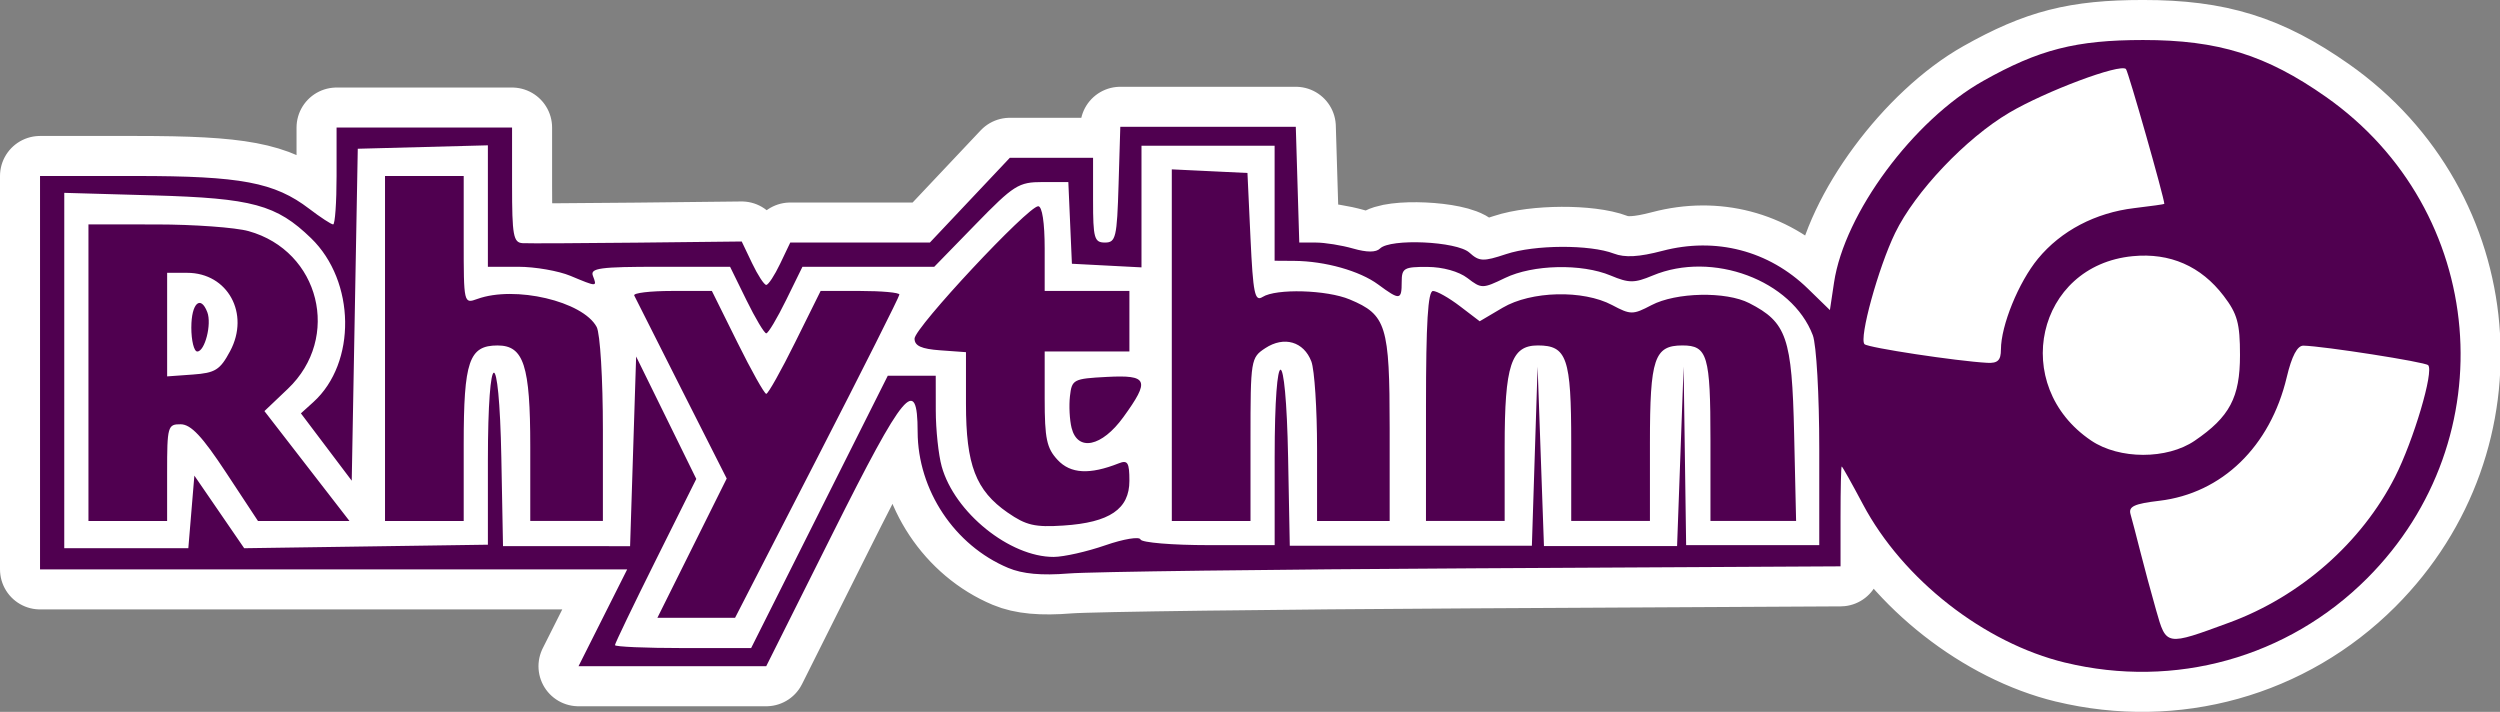 <?xml version="1.0" encoding="UTF-8" standalone="no"?>
<!-- Created with Inkscape (http://www.inkscape.org/) -->

<svg
   width="109.294mm"
   height="31.12mm"
   viewBox="0 0 109.294 31.12"
   version="1.1"
   id="svg5"
   inkscape:version="1.1 (c68e22c387, 2021-05-23)"
   sodipodi:docname="auto-actionrythm.svg"
   xmlns:inkscape="http://www.inkscape.org/namespaces/inkscape"
   xmlns:sodipodi="http://sodipodi.sourceforge.net/DTD/sodipodi-0.dtd"
   xmlns="http://www.w3.org/2000/svg"
   xmlns:svg="http://www.w3.org/2000/svg">
  <rect x="0" y="0" width="109.294" height="31.12" fill="#808080" stroke="none"/>
  <sodipodi:namedview
     id="namedview7"
     pagecolor="#ffffff"
     bordercolor="#666666"
     borderopacity="1.0"
     inkscape:pageshadow="2"
     inkscape:pageopacity="0.0"
     inkscape:pagecheckerboard="0"
     inkscape:document-units="mm"
     showgrid="false"
     fit-margin-top="0"
     fit-margin-left="0"
     fit-margin-right="0"
     fit-margin-bottom="0"
     inkscape:zoom="1.3416246"
     inkscape:cx="190.44075"
     inkscape:cy="159.50811"
     inkscape:window-width="1920"
     inkscape:window-height="1138"
     inkscape:window-x="-8"
     inkscape:window-y="-8"
     inkscape:window-maximized="1"
     inkscape:current-layer="layer1" />
  <defs
     id="defs2">
    <linearGradient
       id="linearGradient8206"
       inkscape:swatch="solid">
      <stop
         style="stop-color:#000000;stop-opacity:1;"
         offset="0"
         id="stop8204" />
    </linearGradient>
  </defs>
  <g
     inkscape:label="Calque 1"
     inkscape:groupmode="layer"
     id="layer1"
     transform="translate(-17.543,-12.948)">
    <path
       style="fill:#ffffff;fill-opacity:1;fill-rule:evenodd;stroke:none;stroke-width:13.228;stroke-linecap:round;stroke-linejoin:round;stroke-miterlimit:4;stroke-dasharray:none;paint-order:stroke markers fill"
       id="path8286"
       sodipodi:type="arc"
       sodipodi:cx="111.35634"
       sodipodi:cy="28.545271"
       sodipodi:rx="13.311753"
       sodipodi:ry="13.311753"
       sodipodi:start="0"
       sodipodi:end="6.2647895"
       sodipodi:open="true"
       sodipodi:arc-type="arc"
       d="M 124.668,28.545 A 13.312,13.312 0 0 1 111.418,41.857 13.312,13.312 0 0 1 98.045,28.668 13.312,13.312 0 0 1 111.173,15.235 a 13.312,13.312 0 0 1 13.493,13.066" />
    <path
       style="fill:#500050;fill-opacity:1;stroke:#ffffff;stroke-width:3.5;stroke-linecap:round;stroke-linejoin:round;stroke-miterlimit:4;stroke-dasharray:none;paint-order:stroke markers fill"
       d="m 107.832,41.918 c -3.552,-0.86 -7.105,-3.641 -8.848,-6.927 -0.481,-0.907 -0.898,-1.65 -0.926,-1.65 -0.028,-1.42e-4 -0.051,0.982 -0.051,2.183 v 2.183 l -16.007,0.086 c -8.804,0.047 -16.785,0.149 -17.737,0.226 -1.193,0.096 -2.014,0.021 -2.646,-0.244 -2.344,-0.982 -3.952,-3.402 -3.957,-5.954 -0.005,-2.5 -0.586,-1.805 -3.707,4.432 l -2.913,5.821 h -4.103 -4.103 l 1.064,-2.117 1.064,-2.117 H 32.128 19.293 v -8.599 -8.599 h 4.191 c 4.595,0 6.062,0.277 7.577,1.433 0.493,0.376 0.964,0.684 1.046,0.684 0.082,0 0.15,-0.953 0.15,-2.117 v -2.117 h 3.836 3.836 v 2.514 c 0,2.207 0.056,2.517 0.463,2.54 0.255,0.015 2.514,0.004 5.02,-0.023 l 4.557,-0.05 0.453,0.949 c 0.249,0.522 0.528,0.949 0.619,0.949 0.092,0 0.365,-0.417 0.608,-0.926 l 0.442,-0.926 h 3.052 3.052 l 1.747,-1.852 1.747,-1.852 h 1.82 1.82 v 1.852 c 0,1.664 0.053,1.852 0.52,1.852 0.475,0 0.526,-0.218 0.595,-2.53 l 0.076,-2.53 h 3.836 3.836 l 0.076,2.53 0.076,2.53 h 0.72 c 0.396,0 1.131,0.118 1.633,0.262 0.603,0.173 1.003,0.173 1.176,0 0.45,-0.45 3.36,-0.318 3.907,0.177 0.434,0.393 0.603,0.4 1.608,0.066 1.244,-0.413 3.663,-0.424 4.711,-0.022 0.479,0.184 1.098,0.149 2.117,-0.119 2.338,-0.615 4.657,-0.012 6.367,1.655 l 0.959,0.934 0.181,-1.207 c 0.453,-3.021 3.465,-7.092 6.518,-8.811 2.443,-1.375 4.06,-1.788 6.993,-1.789 3.284,-2.1e-4 5.382,0.652 7.991,2.484 7.06,4.958 7.913,14.94 1.799,21.054 -3.462,3.462 -8.403,4.841 -13.194,3.681 z M 53.368,35.325 56.355,29.373 h 1.048 1.048 l 0.002,1.521 c 7.94e-4,0.837 0.117,1.938 0.259,2.447 0.56,2.012 2.974,3.961 4.899,3.954 0.437,-0.002 1.449,-0.23 2.249,-0.507 0.801,-0.278 1.495,-0.393 1.543,-0.256 0.049,0.136 1.388,0.248 2.977,0.248 h 2.888 v -3.836 c 0,-5.12 0.491,-5.109 0.588,0.012 l 0.073,3.849 h 5.292 5.292 l 0.125,-3.915 0.125,-3.915 0.139,3.923 0.139,3.923 h 2.91 2.91 l 0.143,-3.923 0.143,-3.923 0.055,3.903 0.055,3.903 h 2.91 2.91 v -4.216 c 0,-2.344 -0.125,-4.547 -0.282,-4.961 -0.912,-2.407 -4.388,-3.703 -7.002,-2.61 -0.801,0.335 -1.034,0.335 -1.835,0 -1.272,-0.532 -3.4,-0.483 -4.618,0.106 -0.981,0.474 -1.032,0.474 -1.641,0.006 -0.377,-0.29 -1.078,-0.486 -1.753,-0.489 -1.025,-0.005 -1.124,0.053 -1.124,0.656 0,0.802 -0.083,0.811 -1.026,0.114 -0.808,-0.598 -2.322,-1.024 -3.67,-1.034 l -0.86,-0.006 V 21.832 19.319 h -2.91 -2.91 v 2.659 2.659 l -1.521,-0.079 -1.521,-0.079 -0.078,-1.786 -0.078,-1.786 h -1.127 c -1.047,0 -1.255,0.131 -2.931,1.852 l -1.804,1.852 h -2.881 -2.881 l -0.714,1.455 c -0.393,0.8 -0.783,1.455 -0.868,1.455 -0.085,0 -0.476,-0.655 -0.868,-1.455 l -0.714,-1.455 h -3.074 c -2.624,0 -3.052,0.058 -2.922,0.397 0.187,0.488 0.187,0.488 -0.981,0 -0.522,-0.218 -1.549,-0.397 -2.281,-0.397 H 38.872 V 21.955 19.301 l -2.844,0.075 -2.844,0.075 -0.132,7.256 -0.132,7.256 -1.111,-1.472 -1.111,-1.472 0.543,-0.491 c 1.895,-1.715 1.846,-5.284 -0.099,-7.167 -1.512,-1.464 -2.558,-1.748 -6.886,-1.871 l -3.903,-0.111 -3.47e-4,7.768 -3.48e-4,7.768 h 2.712 2.712 l 0.132,-1.587 0.132,-1.587 1.089,1.587 1.089,1.587 5.327,-0.077 5.327,-0.077 v -3.678 c 0,-5.048 0.493,-5.154 0.588,-0.127 l 0.073,3.869 2.778,1.53e-4 2.778,1.53e-4 0.132,-4.146 0.132,-4.146 1.315,2.676 1.315,2.676 -1.778,3.568 c -0.978,1.963 -1.778,3.627 -1.778,3.698 0,0.071 1.339,0.129 2.977,0.129 l 2.977,-7.94e-4 2.987,-5.952 z m -5.57,1.587 1.515,-3.044 -1.975,-3.902 c -1.086,-2.146 -2.017,-3.991 -2.068,-4.1 -0.051,-0.109 0.692,-0.198 1.651,-0.198 h 1.744 l 1.115,2.249 c 0.613,1.237 1.181,2.249 1.262,2.249 0.081,0 0.649,-1.012 1.262,-2.249 l 1.115,-2.249 h 1.722 c 0.947,0 1.722,0.071 1.722,0.157 0,0.086 -1.616,3.301 -3.592,7.144 l -3.592,6.987 h -1.698 -1.698 z m 13.799,-1.553 c -1.397,-0.97 -1.824,-2.082 -1.824,-4.755 v -2.26 l -1.124,-0.081 c -0.828,-0.06 -1.124,-0.195 -1.124,-0.511 0,-0.478 4.961,-5.788 5.407,-5.788 0.172,0 0.282,0.718 0.282,1.852 v 1.852 h 1.852 1.852 v 1.323 1.323 h -1.852 -1.852 v 2.067 c 0,1.746 0.088,2.161 0.566,2.674 0.565,0.607 1.398,0.653 2.675,0.148 0.389,-0.154 0.463,-0.031 0.463,0.765 0,1.235 -0.866,1.823 -2.877,1.955 -1.254,0.083 -1.64,-0.007 -2.443,-0.565 z M 21.41,29.24 v -6.482 l 2.977,0.002 c 1.637,8.2e-4 3.447,0.132 4.022,0.292 3.114,0.865 4.061,4.665 1.718,6.894 l -1.024,0.974 1.859,2.402 1.859,2.402 h -2 -2 l -1.391,-2.111 c -1.048,-1.591 -1.537,-2.112 -1.986,-2.117 -0.568,-0.006 -0.595,0.09 -0.595,2.111 v 2.117 H 23.13 21.41 Z M 27.603,28.299 c 0.876,-1.637 -0.103,-3.424 -1.877,-3.424 h -0.876 v 2.264 2.264 l 1.124,-0.081 c 0.983,-0.071 1.188,-0.2 1.629,-1.023 z m -1.695,-1.042 c 0,-1.047 0.404,-1.429 0.698,-0.661 0.2,0.52 -0.106,1.719 -0.439,1.719 -0.143,0 -0.26,-0.476 -0.26,-1.058 z m 8.467,0.926 v -7.541 h 1.72 1.72 v 2.796 c 0,2.787 0.002,2.795 0.595,2.58 1.642,-0.597 4.617,0.101 5.218,1.224 0.152,0.285 0.272,2.267 0.272,4.495 v 3.986 h -1.588 -1.587 v -3.248 c 0,-3.548 -0.283,-4.424 -1.429,-4.424 -1.248,0 -1.481,0.682 -1.481,4.32 v 3.353 h -1.72 -1.72 z m 34.396,-0.145 v -7.686 l 1.654,0.079 1.654,0.079 0.132,2.836 c 0.114,2.437 0.188,2.8 0.529,2.584 0.591,-0.375 2.803,-0.312 3.81,0.109 1.602,0.669 1.746,1.134 1.746,5.643 v 4.042 h -1.587 -1.587 v -3.158 c 0,-1.737 -0.112,-3.453 -0.249,-3.814 -0.331,-0.871 -1.193,-1.122 -2.012,-0.585 -0.635,0.416 -0.649,0.498 -0.649,3.991 v 3.566 h -1.72 -1.72 z m 11.113,2.658 c 0,-3.626 0.085,-5.027 0.306,-5.027 0.168,0 0.697,0.298 1.174,0.662 l 0.868,0.662 1.003,-0.592 c 1.245,-0.735 3.516,-0.79 4.785,-0.117 0.811,0.431 0.908,0.431 1.72,0.005 1.075,-0.565 3.259,-0.61 4.276,-0.089 1.641,0.841 1.867,1.5 1.962,5.705 l 0.086,3.818 h -1.872 -1.872 v -3.519 c 0,-3.717 -0.129,-4.154 -1.225,-4.154 -1.231,0 -1.421,0.568 -1.421,4.252 v 3.421 H 87.953 86.233 V 32.302 c 0,-3.708 -0.187,-4.252 -1.459,-4.252 -1.17,0 -1.451,0.859 -1.451,4.424 v 3.248 H 81.603 79.883 Z m -15.494,0.958 c -0.087,-0.346 -0.119,-0.971 -0.071,-1.389 0.083,-0.727 0.151,-0.763 1.608,-0.839 1.808,-0.094 1.903,0.135 0.726,1.759 -0.941,1.299 -2,1.518 -2.263,0.469 z m 50.613,8.512 c 3.111,-1.144 5.782,-3.493 7.245,-6.368 0.81,-1.593 1.709,-4.625 1.448,-4.886 -0.14,-0.14 -4.563,-0.832 -5.452,-0.853 -0.267,-0.006 -0.51,0.452 -0.73,1.38 -0.72,3.031 -2.83,5.077 -5.571,5.402 -1.1,0.13 -1.355,0.25 -1.258,0.589 0.067,0.234 0.258,0.961 0.423,1.616 0.165,0.655 0.478,1.816 0.696,2.58 0.447,1.569 0.416,1.564 3.198,0.54 z m -1.515,-7.949 c 1.531,-1.042 1.982,-1.893 1.982,-3.744 0,-1.389 -0.114,-1.805 -0.713,-2.589 -0.993,-1.302 -2.347,-1.894 -3.974,-1.737 -4.21,0.404 -5.392,5.655 -1.816,8.064 1.228,0.827 3.311,0.83 4.521,0.006 z m -8.469,-3.988 c 0,-1.05 0.772,-2.943 1.62,-3.972 1.006,-1.22 2.511,-2.01 4.218,-2.212 0.718,-0.085 1.305,-0.168 1.305,-0.184 -0.002,-0.26 -1.577,-5.796 -1.678,-5.896 -0.25,-0.25 -3.505,0.968 -5.102,1.91 -1.899,1.12 -4.115,3.455 -4.99,5.26 -0.735,1.515 -1.586,4.61 -1.337,4.86 0.153,0.153 4.02,0.74 5.368,0.815 0.456,0.025 0.595,-0.111 0.595,-0.581 z"
       id="path7411" />
    <path
       style="fill:#500050;fill-opacity:1;stroke-width:0.265"
       d="m 107.832,41.918 c -3.552,-0.86 -7.105,-3.641 -8.848,-6.927 -0.481,-0.907 -0.898,-1.65 -0.926,-1.65 -0.028,-1.42e-4 -0.051,0.982 -0.051,2.183 v 2.183 l -16.007,0.086 c -8.804,0.047 -16.785,0.149 -17.737,0.226 -1.193,0.096 -2.014,0.021 -2.646,-0.244 -2.344,-0.982 -3.952,-3.402 -3.957,-5.954 -0.005,-2.5 -0.586,-1.805 -3.707,4.432 l -2.913,5.821 h -4.103 -4.103 l 1.064,-2.117 1.064,-2.117 H 32.128 19.293 v -8.599 -8.599 h 4.191 c 4.595,0 6.062,0.277 7.577,1.433 0.493,0.376 0.964,0.684 1.046,0.684 0.082,0 0.15,-0.953 0.15,-2.117 v -2.117 h 3.836 3.836 v 2.514 c 0,2.207 0.056,2.517 0.463,2.54 0.255,0.015 2.514,0.004 5.02,-0.023 l 4.557,-0.05 0.453,0.949 c 0.249,0.522 0.528,0.949 0.619,0.949 0.092,0 0.365,-0.417 0.608,-0.926 l 0.442,-0.926 h 3.052 3.052 l 1.747,-1.852 1.747,-1.852 h 1.82 1.82 v 1.852 c 0,1.664 0.053,1.852 0.52,1.852 0.475,0 0.526,-0.218 0.595,-2.53 l 0.076,-2.53 h 3.836 3.836 l 0.076,2.53 0.076,2.53 h 0.72 c 0.396,0 1.131,0.118 1.633,0.262 0.603,0.173 1.003,0.173 1.176,0 0.45,-0.45 3.36,-0.318 3.907,0.177 0.434,0.393 0.603,0.4 1.608,0.066 1.244,-0.413 3.663,-0.424 4.711,-0.022 0.479,0.184 1.098,0.149 2.117,-0.119 2.338,-0.615 4.657,-0.012 6.367,1.655 l 0.959,0.934 0.181,-1.207 c 0.453,-3.021 3.465,-7.092 6.518,-8.811 2.443,-1.375 4.06,-1.788 6.993,-1.789 3.284,-2.1e-4 5.382,0.652 7.991,2.484 7.06,4.958 7.913,14.94 1.799,21.054 -3.462,3.462 -8.403,4.841 -13.194,3.681 z M 53.368,35.325 56.355,29.373 h 1.048 1.048 l 0.002,1.521 c 7.94e-4,0.837 0.117,1.938 0.259,2.447 0.56,2.012 2.974,3.961 4.899,3.954 0.437,-0.002 1.449,-0.23 2.249,-0.507 0.801,-0.278 1.495,-0.393 1.543,-0.256 0.049,0.136 1.388,0.248 2.977,0.248 h 2.888 v -3.836 c 0,-5.12 0.491,-5.109 0.588,0.012 l 0.073,3.849 h 5.292 5.292 l 0.125,-3.915 0.125,-3.915 0.139,3.923 0.139,3.923 h 2.91 2.91 l 0.143,-3.923 0.143,-3.923 0.055,3.903 0.055,3.903 h 2.91 2.91 v -4.216 c 0,-2.344 -0.125,-4.547 -0.282,-4.961 -0.912,-2.407 -4.388,-3.703 -7.002,-2.61 -0.801,0.335 -1.034,0.335 -1.835,0 -1.272,-0.532 -3.4,-0.483 -4.618,0.106 -0.981,0.474 -1.032,0.474 -1.641,0.006 -0.377,-0.29 -1.078,-0.486 -1.753,-0.489 -1.025,-0.005 -1.124,0.053 -1.124,0.656 0,0.802 -0.083,0.811 -1.026,0.114 -0.808,-0.598 -2.322,-1.024 -3.67,-1.034 l -0.86,-0.006 V 21.832 19.319 h -2.91 -2.91 v 2.659 2.659 l -1.521,-0.079 -1.521,-0.079 -0.078,-1.786 -0.078,-1.786 h -1.127 c -1.047,0 -1.255,0.131 -2.931,1.852 l -1.804,1.852 h -2.881 -2.881 l -0.714,1.455 c -0.393,0.8 -0.783,1.455 -0.868,1.455 -0.085,0 -0.476,-0.655 -0.868,-1.455 l -0.714,-1.455 h -3.074 c -2.624,0 -3.052,0.058 -2.922,0.397 0.187,0.488 0.187,0.488 -0.981,0 -0.522,-0.218 -1.549,-0.397 -2.281,-0.397 H 38.872 V 21.955 19.301 l -2.844,0.075 -2.844,0.075 -0.132,7.256 -0.132,7.256 -1.111,-1.472 -1.111,-1.472 0.543,-0.491 c 1.895,-1.715 1.846,-5.284 -0.099,-7.167 -1.512,-1.464 -2.558,-1.748 -6.886,-1.871 l -3.903,-0.111 -3.47e-4,7.768 -3.48e-4,7.768 h 2.712 2.712 l 0.132,-1.587 0.132,-1.587 1.089,1.587 1.089,1.587 5.327,-0.077 5.327,-0.077 v -3.678 c 0,-5.048 0.493,-5.154 0.588,-0.127 l 0.073,3.869 2.778,1.53e-4 2.778,1.53e-4 0.132,-4.146 0.132,-4.146 1.315,2.676 1.315,2.676 -1.778,3.568 c -0.978,1.963 -1.778,3.627 -1.778,3.698 0,0.071 1.339,0.129 2.977,0.129 l 2.977,-7.94e-4 2.987,-5.952 z m -5.57,1.587 1.515,-3.044 -1.975,-3.902 c -1.086,-2.146 -2.017,-3.991 -2.068,-4.1 -0.051,-0.109 0.692,-0.198 1.651,-0.198 h 1.744 l 1.115,2.249 c 0.613,1.237 1.181,2.249 1.262,2.249 0.081,0 0.649,-1.012 1.262,-2.249 l 1.115,-2.249 h 1.722 c 0.947,0 1.722,0.071 1.722,0.157 0,0.086 -1.616,3.301 -3.592,7.144 l -3.592,6.987 h -1.698 -1.698 z m 13.799,-1.553 c -1.397,-0.97 -1.824,-2.082 -1.824,-4.755 v -2.26 l -1.124,-0.081 c -0.828,-0.06 -1.124,-0.195 -1.124,-0.511 0,-0.478 4.961,-5.788 5.407,-5.788 0.172,0 0.282,0.718 0.282,1.852 v 1.852 h 1.852 1.852 v 1.323 1.323 h -1.852 -1.852 v 2.067 c 0,1.746 0.088,2.161 0.566,2.674 0.565,0.607 1.398,0.653 2.675,0.148 0.389,-0.154 0.463,-0.031 0.463,0.765 0,1.235 -0.866,1.823 -2.877,1.955 -1.254,0.083 -1.64,-0.007 -2.443,-0.565 z M 21.41,29.24 v -6.482 l 2.977,0.002 c 1.637,8.2e-4 3.447,0.132 4.022,0.292 3.114,0.865 4.061,4.665 1.718,6.894 l -1.024,0.974 1.859,2.402 1.859,2.402 h -2 -2 l -1.391,-2.111 c -1.048,-1.591 -1.537,-2.112 -1.986,-2.117 -0.568,-0.006 -0.595,0.09 -0.595,2.111 v 2.117 H 23.13 21.41 Z M 27.603,28.299 c 0.876,-1.637 -0.103,-3.424 -1.877,-3.424 h -0.876 v 2.264 2.264 l 1.124,-0.081 c 0.983,-0.071 1.188,-0.2 1.629,-1.023 z m -1.695,-1.042 c 0,-1.047 0.404,-1.429 0.698,-0.661 0.2,0.52 -0.106,1.719 -0.439,1.719 -0.143,0 -0.26,-0.476 -0.26,-1.058 z m 8.467,0.926 v -7.541 h 1.72 1.72 v 2.796 c 0,2.787 0.002,2.795 0.595,2.58 1.642,-0.597 4.617,0.101 5.218,1.224 0.152,0.285 0.272,2.267 0.272,4.495 v 3.986 h -1.588 -1.587 v -3.248 c 0,-3.548 -0.283,-4.424 -1.429,-4.424 -1.248,0 -1.481,0.682 -1.481,4.32 v 3.353 h -1.72 -1.72 z m 34.396,-0.145 v -7.686 l 1.654,0.079 1.654,0.079 0.132,2.836 c 0.114,2.437 0.188,2.8 0.529,2.584 0.591,-0.375 2.803,-0.312 3.81,0.109 1.602,0.669 1.746,1.134 1.746,5.643 v 4.042 h -1.587 -1.587 v -3.158 c 0,-1.737 -0.112,-3.453 -0.249,-3.814 -0.331,-0.871 -1.193,-1.122 -2.012,-0.585 -0.635,0.416 -0.649,0.498 -0.649,3.991 v 3.566 h -1.72 -1.72 z m 11.113,2.658 c 0,-3.626 0.085,-5.027 0.306,-5.027 0.168,0 0.697,0.298 1.174,0.662 l 0.868,0.662 1.003,-0.592 c 1.245,-0.735 3.516,-0.79 4.785,-0.117 0.811,0.431 0.908,0.431 1.72,0.005 1.075,-0.565 3.259,-0.61 4.276,-0.089 1.641,0.841 1.867,1.5 1.962,5.705 l 0.086,3.818 h -1.872 -1.872 v -3.519 c 0,-3.717 -0.129,-4.154 -1.225,-4.154 -1.231,0 -1.421,0.568 -1.421,4.252 v 3.421 H 87.953 86.233 V 32.302 c 0,-3.708 -0.187,-4.252 -1.459,-4.252 -1.17,0 -1.451,0.859 -1.451,4.424 v 3.248 H 81.603 79.883 Z m -15.494,0.958 c -0.087,-0.346 -0.119,-0.971 -0.071,-1.389 0.083,-0.727 0.151,-0.763 1.608,-0.839 1.808,-0.094 1.903,0.135 0.726,1.759 -0.941,1.299 -2,1.518 -2.263,0.469 z m 50.613,8.512 c 3.111,-1.144 5.782,-3.493 7.245,-6.368 0.81,-1.593 1.709,-4.625 1.448,-4.886 -0.14,-0.14 -4.563,-0.832 -5.452,-0.853 -0.267,-0.006 -0.51,0.452 -0.73,1.38 -0.72,3.031 -2.83,5.077 -5.571,5.402 -1.1,0.13 -1.355,0.25 -1.258,0.589 0.067,0.234 0.258,0.961 0.423,1.616 0.165,0.655 0.478,1.816 0.696,2.58 0.447,1.569 0.416,1.564 3.198,0.54 z m -1.515,-7.949 c 1.531,-1.042 1.982,-1.893 1.982,-3.744 0,-1.389 -0.114,-1.805 -0.713,-2.589 -0.993,-1.302 -2.347,-1.894 -3.974,-1.737 -4.21,0.404 -5.392,5.655 -1.816,8.064 1.228,0.827 3.311,0.83 4.521,0.006 z m -8.469,-3.988 c 0,-1.05 0.772,-2.943 1.62,-3.972 1.006,-1.22 2.511,-2.01 4.218,-2.212 0.718,-0.085 1.305,-0.168 1.305,-0.184 -0.002,-0.26 -1.577,-5.796 -1.678,-5.896 -0.25,-0.25 -3.505,0.968 -5.102,1.91 -1.899,1.12 -4.115,3.455 -4.99,5.26 -0.735,1.515 -1.586,4.61 -1.337,4.86 0.153,0.153 4.02,0.74 5.368,0.815 0.456,0.025 0.595,-0.111 0.595,-0.581 z"
       id="path8184" />
  </g>
</svg>
